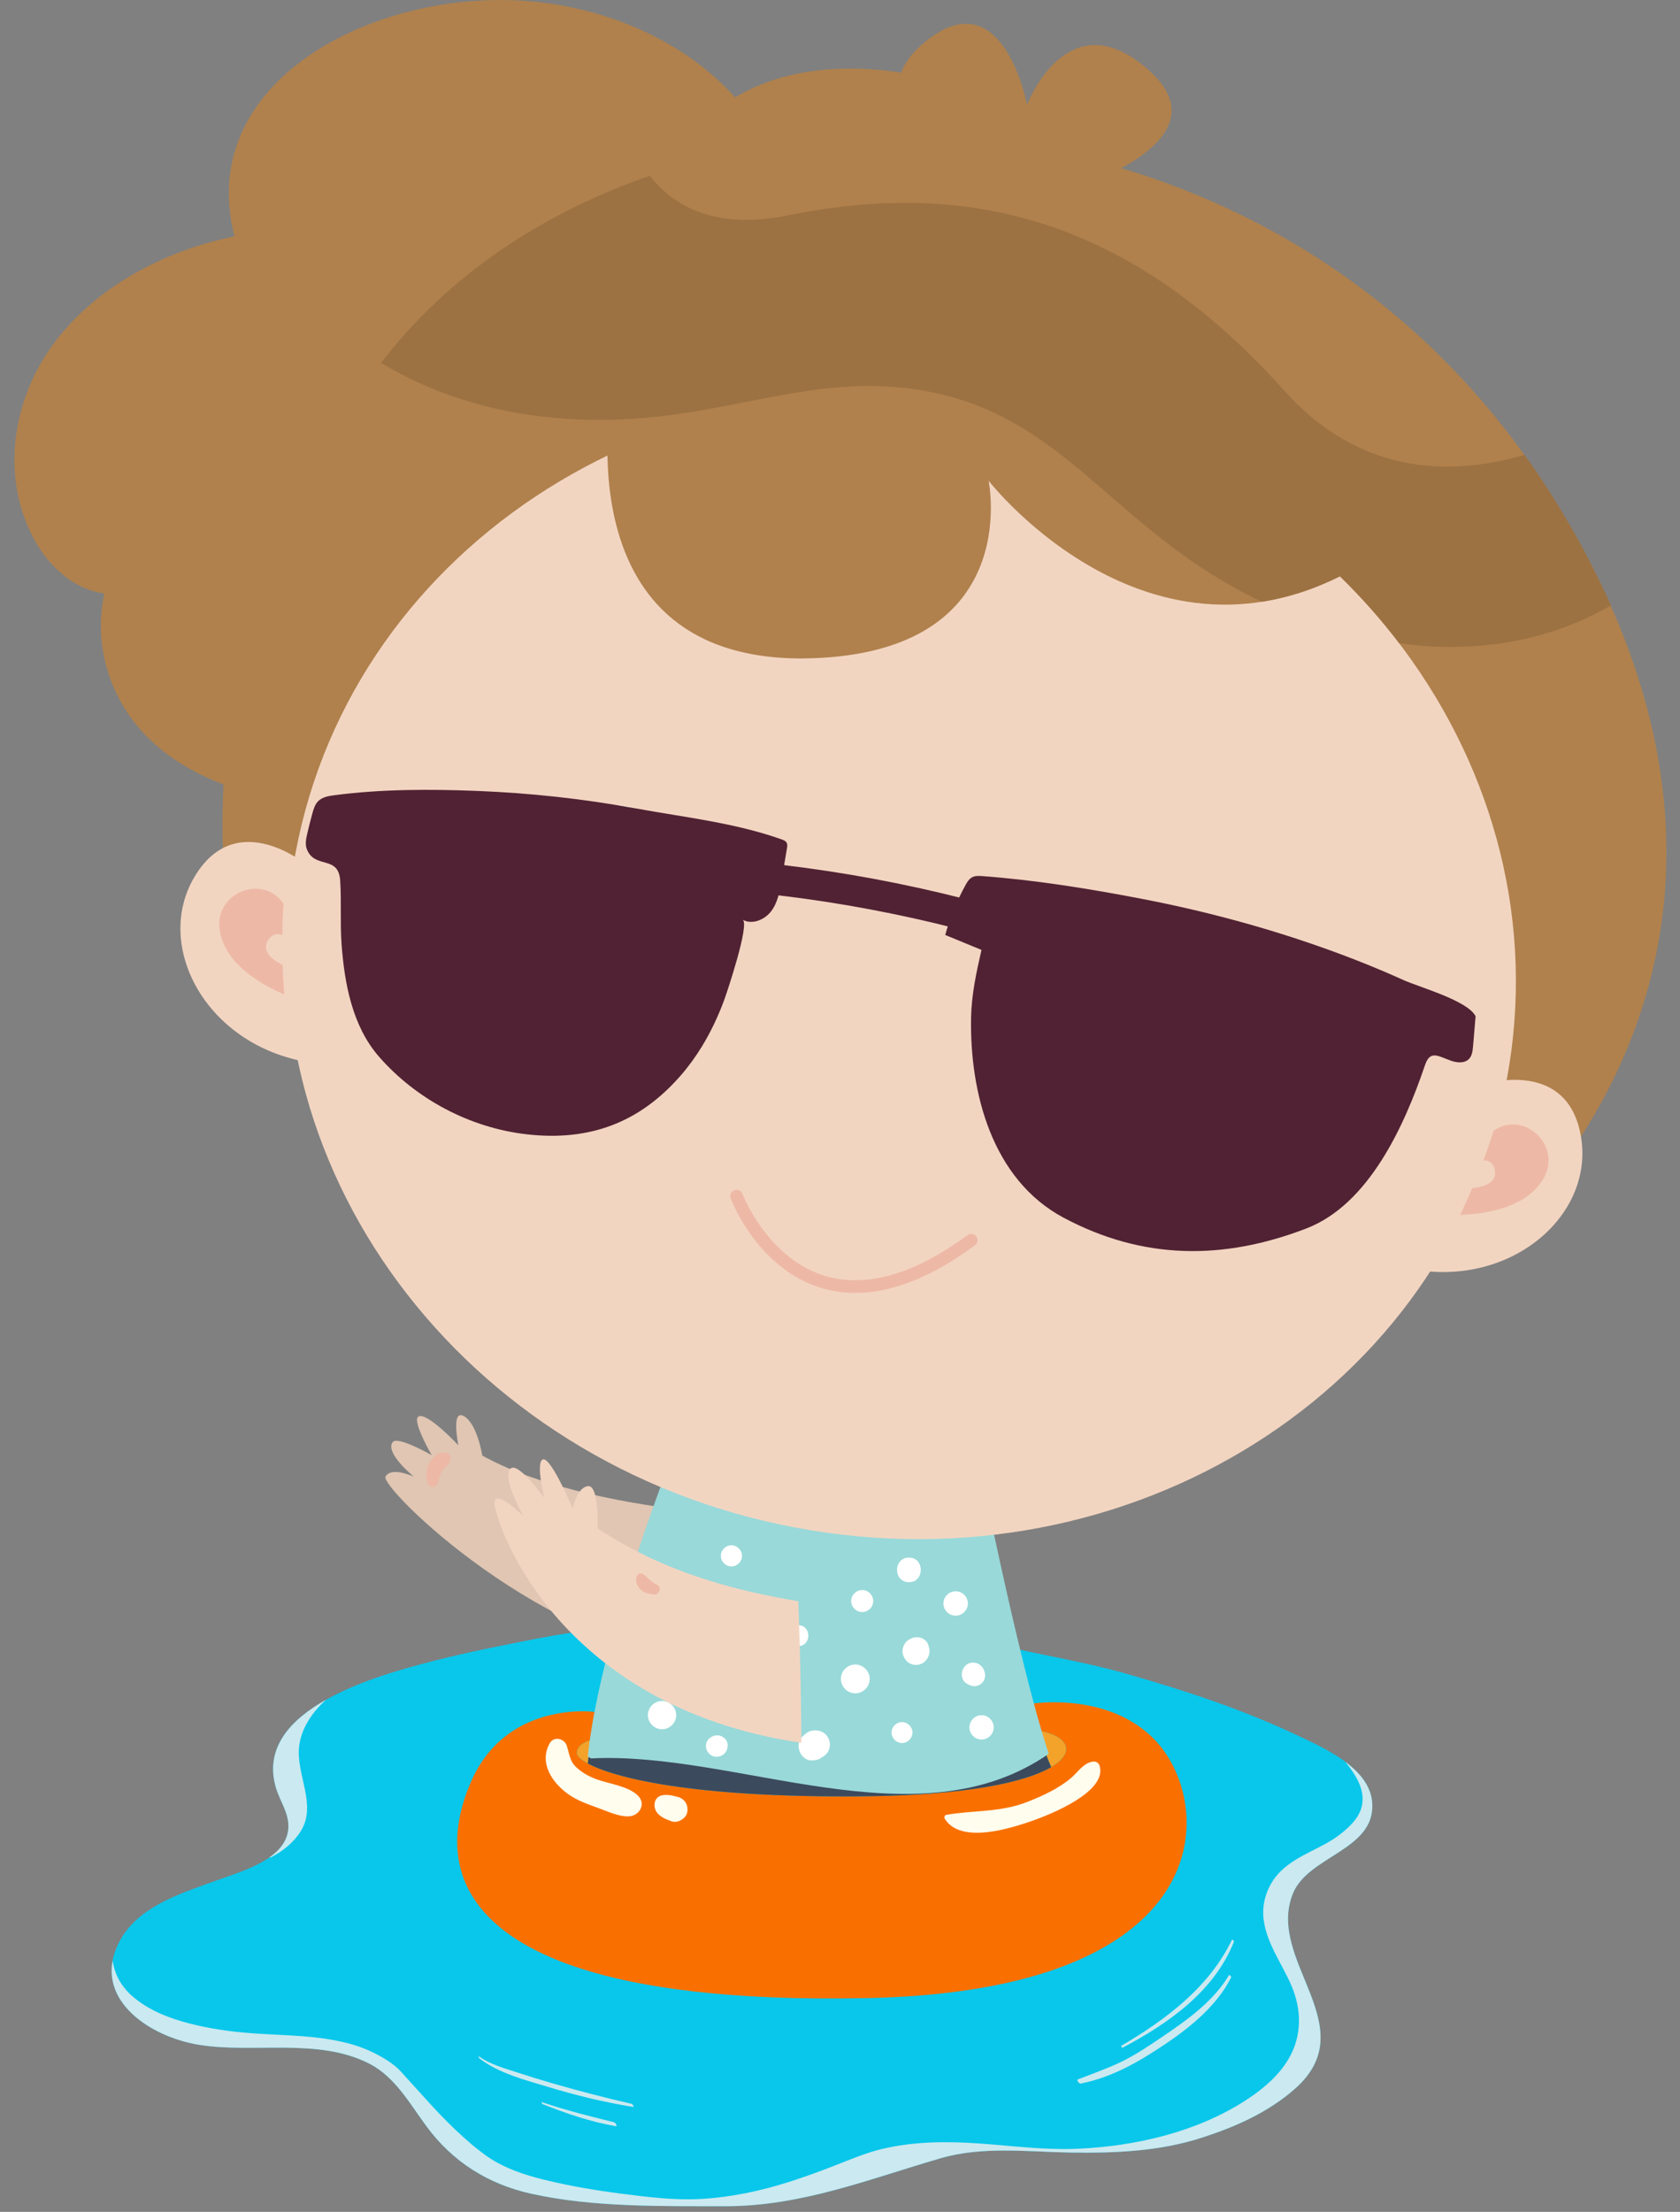 <?xml version="1.0" encoding="UTF-8"?>
<svg width="98px" height="129px" viewBox="0 0 98 129" version="1.1" xmlns="http://www.w3.org/2000/svg" xmlns:xlink="http://www.w3.org/1999/xlink">
    <rect x="0" y="0" width="98" height="129" fill="#808080" stroke="none"/>
    <!-- Generator: Sketch 53.1 (72631) - https://sketchapp.com -->
    <title>Group 5child3</title>
    <desc>Created with Sketch.</desc>
    <g id="Page-1" stroke="none" stroke-width="1" fill="none" fill-rule="evenodd">
        <g id="Group-5" transform="translate(0.842, 0.001)">
            <path d="M6.162,113.169 C4.388,116.429 7.759,118.785 10.818,119.263 C14.015,119.767 17.745,118.822 20.725,120.368 C22.203,121.132 23.074,122.703 24.029,123.999 C25.561,126.079 27.623,127.38 30.145,127.94 C33.737,128.74 37.755,128.662 41.423,128.67 C45.896,128.683 49.843,127.088 54.045,125.867 C56.479,125.161 59.104,125.498 61.603,125.539 C64.19,125.579 66.809,125.472 69.291,124.665 C71.255,124.025 73.136,123.2 74.701,121.816 C78.797,118.194 72.975,114.335 74.582,110.423 C75.481,108.23 79.36,107.907 79.207,105.177 C79.086,103.079 76.337,101.916 74.618,101.108 C71.515,99.654 68.23,98.581 64.916,97.63 C63.366,97.185 61.797,96.866 60.206,96.541 C58.56,96.206 56.923,95.828 55.255,95.576 C53.207,95.267 51.108,95.094 49.042,94.919 C47.028,94.748 45.018,94.658 42.997,94.643 C38.815,94.613 34.666,94.749 30.594,95.545 C28.554,95.943 26.511,96.339 24.503,96.852 C21.069,97.732 13.949,99.704 15.244,104.23 C15.483,105.069 16.057,105.767 15.974,106.676 C15.818,108.418 13.33,109.114 11.88,109.638 C9.867,110.367 7.495,111.08 6.32,112.9 C6.265,112.988 6.211,113.078 6.162,113.169" id="Fill-440" fill="#08C7EB"></path>
            <path d="M16.611,101.82 C16.399,103.458 17.663,105.235 16.713,106.779 C16.309,107.437 15.673,107.962 14.955,108.323 C14.923,108.327 14.891,108.332 14.86,108.337 C15.464,107.917 15.911,107.381 15.973,106.676 C16.056,105.767 15.483,105.069 15.244,104.23 C14.59,101.94 16.089,100.305 18.172,99.133 C17.39,99.846 16.749,100.753 16.611,101.82" id="Fill-441" fill="#CBE9F0"></path>
            <path d="M5.73,114.337 C5.842,115.169 6.251,115.877 6.888,116.428 C7.813,117.234 9.003,117.697 10.18,118.004 C11.388,118.318 12.626,118.492 13.87,118.582 C15.424,118.696 17.004,118.693 18.544,118.967 C19.361,119.114 20.173,119.331 20.918,119.701 C21.49,119.984 22.1,120.335 22.536,120.808 C23.733,122.111 24.871,123.466 26.196,124.645 C26.402,124.828 26.751,125.147 27.159,125.453 C27.323,125.584 27.493,125.71 27.67,125.828 C28.639,126.469 29.724,126.831 30.845,127.111 C32.373,127.49 33.924,127.75 35.483,127.948 C36.991,128.142 38.502,128.328 40.026,128.247 C41.795,128.15 43.533,127.778 45.221,127.241 C46.096,126.959 46.961,126.646 47.819,126.31 C48.722,125.961 49.614,125.575 50.558,125.343 C52.449,124.883 54.399,124.877 56.33,125.013 C58.233,125.149 60.117,125.404 62.029,125.317 C65.397,125.167 68.926,124.355 71.791,122.514 C72.896,121.802 73.98,120.886 74.538,119.667 C75.114,118.408 75.025,117.047 74.485,115.79 C73.882,114.384 72.758,112.957 72.85,111.352 C72.899,110.522 73.274,109.712 73.87,109.127 C74.371,108.64 74.982,108.3 75.602,107.985 C76.183,107.69 76.78,107.406 77.296,107.006 C77.848,106.582 78.462,106.019 78.604,105.304 C78.793,104.357 78.244,103.509 77.639,102.754 C78.495,103.391 79.147,104.178 79.207,105.176 C79.36,107.907 75.481,108.23 74.582,110.423 C72.974,114.335 78.796,118.193 74.701,121.816 C73.135,123.199 71.254,124.025 69.291,124.665 C66.809,125.472 64.19,125.579 61.603,125.539 C59.104,125.498 56.479,125.161 54.044,125.866 C49.842,127.087 45.896,128.683 41.422,128.67 C37.754,128.661 33.737,128.739 30.145,127.94 C27.623,127.379 25.561,126.079 24.029,123.999 C23.074,122.703 22.203,121.132 20.725,120.367 C17.745,118.822 14.014,119.767 10.818,119.263 C8.137,118.845 5.218,116.983 5.73,114.337" id="Fill-442" fill="#CBE9F0"></path>
            <path d="M18.813,111.485 C19.108,111.485 19.394,111.491 19.679,111.505 C19.479,110.85 19.374,110.179 19.374,109.498 C19.374,102.297 30.885,96.462 45.087,96.462 C59.287,96.462 70.799,102.297 70.799,109.498 C70.799,116.695 59.287,122.532 45.087,122.532 C36.183,122.532 28.336,120.236 23.722,116.752 C22.394,117.186 20.685,117.452 18.813,117.452 C14.603,117.452 11.192,116.117 11.192,114.467 C11.192,112.82 14.603,111.485 18.813,111.485" id="Fill-443" fill="#08C7EB"></path>
            <path d="M67.196,121.177 C67.196,121.516 67.881,121.792 68.719,121.792 C69.56,121.792 70.242,121.516 70.242,121.177 C70.242,120.837 69.56,120.561 68.719,120.561 C67.881,120.561 67.196,120.837 67.196,121.177" id="Fill-444" fill="#08C7EB"></path>
            <path d="M64.11,122.727 C64.11,122.891 64.44,123.024 64.846,123.024 C65.254,123.024 65.583,122.891 65.583,122.727 C65.583,122.56 65.254,122.428 64.846,122.428 C64.44,122.428 64.11,122.56 64.11,122.727" id="Fill-445" fill="#08C7EB"></path>
            <path d="M35.777,125.515 C35.777,125.854 36.458,126.132 37.298,126.132 C38.14,126.132 38.821,125.854 38.821,125.515 C38.821,125.176 38.14,124.899 37.298,124.899 C36.458,124.899 35.777,125.176 35.777,125.515" id="Fill-446" fill="#08C7EB"></path>
            <path d="M31.122,125.515 C31.122,125.681 31.451,125.816 31.857,125.816 C32.267,125.816 32.596,125.681 32.596,125.515 C32.596,125.352 32.267,125.218 31.857,125.218 C31.451,125.218 31.122,125.352 31.122,125.515" id="Fill-447" fill="#08C7EB"></path>
            <path d="M9.823,115.393 C9.823,115.558 10.153,115.69 10.558,115.69 C10.966,115.69 11.295,115.558 11.295,115.393 C11.295,115.228 10.966,115.094 10.558,115.094 C10.153,115.094 9.823,115.228 9.823,115.393" id="Fill-448" fill="#08C7EB"></path>
            <path d="M17.929,101.384 C17.929,101.549 18.258,101.682 18.664,101.682 C19.072,101.682 19.403,101.549 19.403,101.384 C19.403,101.22 19.072,101.086 18.664,101.086 C18.258,101.086 17.929,101.22 17.929,101.384" id="Fill-449" fill="#08C7EB"></path>
            <path d="M74.566,104.012 C74.566,104.178 74.896,104.31 75.301,104.31 C75.711,104.31 76.041,104.178 76.041,104.012 C76.041,103.849 75.711,103.715 75.301,103.715 C74.896,103.715 74.566,103.849 74.566,104.012" id="Fill-450" fill="#08C7EB"></path>
            <path d="M64.568,119.311 C67.157,117.795 69.686,115.903 71.019,113.139 C71.046,113.084 71.154,113.202 71.135,113.25 C69.974,116.158 67.324,117.999 64.655,119.419 C64.611,119.44 64.53,119.332 64.568,119.311" id="Fill-451" fill="#CBE9F0"></path>
            <path d="M62.042,121.27 C62.891,120.939 63.752,120.64 64.574,120.244 C65.398,119.843 66.163,119.325 66.92,118.815 C68.357,117.845 69.943,116.726 70.843,115.201 C70.878,115.142 71,115.277 70.973,115.33 C70.166,116.932 68.662,118.18 67.202,119.165 C65.652,120.214 64.053,121.153 62.193,121.517 C62.106,121.534 61.936,121.31 62.042,121.27" id="Fill-452" fill="#CBE9F0"></path>
            <path d="M27.126,119.946 C27.736,120.384 28.538,120.611 29.245,120.841 C29.968,121.079 30.694,121.301 31.427,121.513 C32.938,121.949 34.471,122.347 36.003,122.698 C36.063,122.713 36.174,122.891 36.082,122.876 C34.408,122.609 32.748,122.202 31.126,121.711 C29.817,121.318 28.22,120.906 27.127,120.049 C27.083,120.018 27.041,119.884 27.126,119.946" id="Fill-453" fill="#CBE9F0"></path>
            <path d="M30.776,122.601 C32.157,123.074 33.563,123.422 34.979,123.772 C35.053,123.79 35.197,124.021 35.077,124.001 C33.617,123.749 32.19,123.262 30.814,122.717 C30.783,122.704 30.719,122.58 30.776,122.601" id="Fill-454" fill="#CBE9F0"></path>
            <path d="M68.7,46.275 C72.684,37.9 71.223,27.622 65.024,20.424 C64.809,20.175 64.582,19.914 64.527,19.603 C64.456,19.193 64.695,18.799 64.889,18.423 C66.253,15.783 65.517,12.528 63.614,10.174 C61.712,7.821 58.806,6.267 55.785,5.237 C51.329,3.718 46.009,3.307 42.036,5.677 C39.075,2.371 34.477,0.387 29.778,0.051 C20.913,-0.583 10.512,4.756 12.837,13.784 C8.618,14.644 4.656,16.819 2.267,20.07 C-0.121,23.321 -0.766,27.67 1.025,31.22 C1.839,32.834 3.304,34.347 5.248,34.612 C4.64,37.323 5.393,40.259 7.262,42.455 C9.502,45.089 13.87,46.93 17.545,46.451" id="Fill-455" fill="#B0814D"></path>
            <path d="M39.322,88.106 C39.651,88.159 39.982,88.201 40.317,88.231 L40.301,88.381 C40.301,88.381 40.287,92.415 40.756,96.95 C30.838,96.223 21.304,86.727 21.646,86.117 C21.981,85.526 23.2,86.085 23.301,86.115 C23.209,86.057 21.602,84.714 22.065,84.104 C22.351,83.725 24.339,84.865 24.339,84.865 C24.339,84.865 23.223,82.935 23.54,82.638 C23.97,82.234 25.897,84.289 25.897,84.289 C25.897,84.289 25.447,82.126 26.231,82.597 C27.014,83.067 27.289,84.888 27.289,84.888 C30.882,86.884 36.236,87.751 39.322,88.106" id="Fill-456" fill="#E0C6B3"></path>
            <path d="M33.752,92.997 C33.606,92.842 33.422,92.873 33.236,92.909 C32.974,92.96 32.724,92.894 32.478,92.8 C32.313,92.736 32.132,92.939 32.226,93.094 C32.389,93.363 32.6,93.536 32.907,93.619 C33.19,93.696 33.618,93.695 33.787,93.413 C33.87,93.276 33.86,93.112 33.752,92.997" id="Fill-457" fill="#EDB9A6"></path>
            <path d="M25.216,84.737 C24.783,84.59 24.408,84.982 24.208,85.322 C23.975,85.719 23.977,86.145 24.145,86.563 C24.27,86.872 24.692,86.717 24.729,86.441 C24.761,86.195 24.842,85.947 24.983,85.741 C25.046,85.647 25.148,85.568 25.23,85.489 C25.359,85.364 25.412,85.243 25.445,85.071 C25.472,84.926 25.343,84.78 25.216,84.737" id="Fill-458" fill="#EDB9A6"></path>
            <path d="M47.083,92.06 C44.355,92.142 44.677,89.011 44.677,89.011 L44.719,88.817 C45.219,88.935 46.108,88.341 46.603,88.405 C47.707,88.547 48.409,89.253 49.473,89.157 C49.394,89.753 48.964,92.005 47.083,92.06" id="Fill-459" fill="#EFCBB1"></path>
            <path d="M44.672,89.547 C44.72,90.438 45.074,92.119 47.083,92.059 C48.497,92.018 49.091,90.734 49.332,89.846 C47.771,90.019 46.179,89.914 44.672,89.547" id="Fill-460" fill="#EFCBB1"></path>
            <path d="M33.678,101.466 C33.58,101.936 33.502,102.396 33.445,102.838 L33.442,102.844 C32.996,102.605 32.803,102.396 32.803,102.251 C32.803,101.73 33.439,101.524 33.678,101.466" id="Fill-461" fill="#F3A22A"></path>
            <path d="M59.663,100.915 C61.407,101.191 62.007,102.159 60.477,103.059 C60.217,102.453 59.944,101.727 59.663,100.915" id="Fill-462" fill="#F3A22A"></path>
            <path d="M44.041,116.48 C40.907,116.347 38.249,116.035 36.015,115.578 C26.211,113.573 24.531,108.766 26.623,103.934 C28.709,99.12 33.871,99.843 33.871,99.843 L34.047,99.889 C33.907,100.425 33.78,100.952 33.678,101.466 C33.438,101.523 32.803,101.73 32.803,102.251 C32.803,102.396 32.996,102.605 33.441,102.844 C34.979,103.676 39.512,104.848 49.385,104.763 C55.606,104.712 59.019,103.918 60.478,103.059 C62.007,102.159 61.407,101.191 59.663,100.915 C59.503,100.443 59.336,99.943 59.17,99.422 L59.36,99.362 C59.36,99.362 63.771,98.638 66.499,101.448 C69.52,104.554 70.263,112.819 58.034,115.611 C55.739,116.135 52.987,116.465 49.705,116.531 C47.665,116.574 45.778,116.556 44.041,116.48" id="Fill-463" fill="#F97000"></path>
            <path d="M35.817,94.527 C37.459,90.273 39.302,86.686 39.302,86.686 L39.384,86.558 C39.66,86.734 39.944,86.903 40.232,87.061 C41.652,87.858 43.196,88.46 44.718,88.817 L44.676,89.011 C44.676,89.011 44.355,92.141 47.083,92.06 C48.963,92.005 49.393,89.753 49.472,89.156 C51.734,88.947 53.871,88.224 55.748,87.085 C55.752,87.085 55.754,87.082 55.757,87.082 C55.775,87.073 55.794,87.064 55.815,87.052 C56.132,88.372 56.935,91.648 57.877,95.042 C58.292,96.534 58.733,98.045 59.17,99.423 C59.336,99.944 59.503,100.443 59.663,100.915 C59.944,101.727 60.216,102.453 60.477,103.059 C59.018,103.919 55.606,104.712 49.384,104.763 C39.511,104.848 34.979,103.676 33.441,102.844 L33.444,102.838 C33.502,102.396 33.58,101.936 33.677,101.466 C33.78,100.952 33.907,100.425 34.046,99.889 C34.509,98.124 35.145,96.268 35.817,94.527" id="Fill-464" fill="#3C4A5E"></path>
            <path d="M59.663,100.06 C59.503,99.478 59.336,98.864 59.17,98.223 C58.733,96.527 58.292,94.667 57.877,92.831 C56.935,88.653 56.133,84.621 55.815,82.997 C55.794,83.012 55.775,83.022 55.758,83.034 C55.755,83.034 55.752,83.038 55.748,83.038 C55.509,83.216 55.265,83.386 55.017,83.549 C54.812,83.809 54.605,84.064 54.398,84.319 C52.864,85.499 51.118,86.192 49.332,86.436 C49.091,87.529 48.497,89.109 47.083,89.16 C45.074,89.234 44.72,87.165 44.672,86.068 C42.632,85.457 40.749,84.258 39.31,82.53 L39.303,82.546 C39.303,82.546 37.459,86.961 35.817,92.197 C35.145,94.34 34.51,96.624 34.047,98.796 C33.907,99.456 33.78,100.105 33.678,100.738 C33.58,101.316 33.502,101.882 33.444,102.426 L33.441,102.434 C33.5,102.473 33.564,102.513 33.632,102.553 C42.192,102.121 52.645,107.605 60.338,102.283 C60.12,101.627 59.894,100.882 59.663,100.06" id="Fill-465" fill="#99D9D9"></path>
            <path d="M36.386,104.738 C35.807,104.149 34.652,104.038 33.897,103.748 C33.464,103.582 33.052,103.346 32.724,103.02 C32.389,102.688 32.361,102.233 32.218,101.808 C32.074,101.378 31.458,101.241 31.22,101.677 C30.585,102.834 31.381,103.987 32.325,104.652 C32.829,105.007 33.444,105.226 34.02,105.431 C34.568,105.627 35.307,105.986 35.894,105.926 C36.476,105.867 36.843,105.204 36.386,104.738" id="Fill-468" fill="#FFFDEE"></path>
            <path d="M39.243,105.351 L39.235,105.318 C39.18,105.074 38.961,104.87 38.722,104.806 C38.412,104.723 38.077,104.634 37.758,104.71 C37.356,104.804 37.252,105.247 37.404,105.579 C37.566,105.932 37.994,106.098 38.333,106.221 C38.582,106.312 38.863,106.2 39.047,106.033 C39.054,106.026 39.06,106.019 39.068,106.013 C39.251,105.847 39.296,105.582 39.243,105.351" id="Fill-469" fill="#FFFDEE"></path>
            <path d="M63.298,102.974 C63.239,102.787 63.072,102.711 62.888,102.741 C62.36,102.827 62.038,103.348 61.652,103.68 C60.922,104.307 59.979,104.736 59.094,105.085 C57.501,105.714 55.974,105.563 54.358,105.843 C54.261,105.859 54.219,105.989 54.267,106.067 C55.194,107.58 58.151,106.62 59.397,106.183 C60.417,105.826 63.776,104.495 63.298,102.974" id="Fill-470" fill="#FFFDEE"></path>
            <path d="M39.402,92.391 C39.387,92.369 39.373,92.347 39.36,92.324 C39.103,91.904 38.511,91.815 38.157,92.169 C37.789,92.537 37.91,93.095 38.312,93.371 C38.334,93.387 38.355,93.401 38.378,93.415 C39.004,93.823 39.804,93.016 39.402,92.391" id="Fill-471" fill="#FFFFFF"></path>
            <path d="M39.826,96.131 C39.825,96.124 39.826,96.119 39.825,96.113 C39.818,96.077 39.811,96.041 39.804,96.005 C39.739,95.665 39.184,95.665 39.12,96.005 C39.113,96.041 39.106,96.077 39.099,96.113 C39.098,96.119 39.098,96.124 39.097,96.131 C39.077,96.214 39.085,96.284 39.11,96.345 C39.163,96.499 39.311,96.566 39.462,96.561 C39.612,96.566 39.761,96.499 39.813,96.345 C39.839,96.284 39.847,96.214 39.826,96.131" id="Fill-472" fill="#FFFFFF"></path>
            <path d="M42.086,92.877 C41.185,92.877 41.185,94.274 42.086,94.274 C42.987,94.274 42.987,92.877 42.086,92.877" id="Fill-473" fill="#FFFFFF"></path>
            <path d="M43.701,98.244 C43.329,98.244 43.019,98.554 43.019,98.925 C43.019,99.296 43.329,99.606 43.701,99.606 C44.072,99.606 44.382,99.296 44.382,98.925 C44.382,98.554 44.072,98.244 43.701,98.244" id="Fill-474" fill="#FFFFFF"></path>
            <path d="M37.777,99.201 C37.327,99.201 36.952,99.576 36.952,100.027 C36.952,100.477 37.327,100.852 37.777,100.852 C38.227,100.852 38.603,100.477 38.603,100.027 C38.603,99.576 38.227,99.201 37.777,99.201" id="Fill-475" fill="#FFFFFF"></path>
            <path d="M45.719,94.783 C44.932,94.783 44.932,96.003 45.719,96.003 C46.506,96.003 46.506,94.783 45.719,94.783" id="Fill-476" fill="#FFFFFF"></path>
            <path d="M41.823,90.123 C41.487,90.123 41.207,90.404 41.207,90.74 C41.207,91.077 41.487,91.357 41.823,91.357 C42.16,91.357 42.441,91.077 42.441,90.74 C42.441,90.404 42.16,90.123 41.823,90.123" id="Fill-477" fill="#FFFFFF"></path>
            <path d="M52.178,90.841 C51.254,90.841 51.254,92.275 52.178,92.275 C53.103,92.275 53.103,90.841 52.178,90.841" id="Fill-478" fill="#FFFFFF"></path>
            <path d="M49.453,92.732 C49.103,92.732 48.81,93.024 48.81,93.374 C48.81,93.724 49.103,94.017 49.453,94.017 C49.803,94.017 50.096,93.724 50.096,93.374 C50.096,93.024 49.803,92.732 49.453,92.732" id="Fill-479" fill="#FFFFFF"></path>
            <path d="M49.05,97.075 C48.591,97.075 48.209,97.458 48.209,97.916 C48.209,98.374 48.591,98.757 49.05,98.757 C49.508,98.757 49.891,98.374 49.891,97.916 C49.891,97.458 49.508,97.075 49.05,97.075" id="Fill-480" fill="#FFFFFF"></path>
            <path d="M47.569,101.75 C47.569,101.528 47.479,101.313 47.323,101.156 C47.097,100.93 46.806,100.882 46.505,100.939 C46.288,100.98 46.133,101.124 45.979,101.266 C45.47,101.734 45.845,102.72 46.559,102.668 C46.717,102.657 46.869,102.643 47.006,102.553 C47.026,102.539 47.045,102.521 47.065,102.507 C47.359,102.376 47.569,102.106 47.569,101.75" id="Fill-481" fill="#FFFFFF"></path>
            <path d="M53.339,96.045 C53.337,96.041 53.334,96.029 53.329,96.016 C53.315,95.977 53.296,95.94 53.275,95.903 C53.297,95.94 53.311,95.968 53.322,95.991 C53.225,95.531 52.659,95.368 52.282,95.572 C52.253,95.588 52.226,95.607 52.196,95.621 C51.901,95.765 51.723,96.199 51.835,96.51 C51.838,96.517 51.84,96.524 51.843,96.532 C51.938,96.791 52.108,96.996 52.383,97.072 C52.645,97.144 52.946,97.071 53.136,96.873 C53.141,96.868 53.146,96.863 53.151,96.857 C53.356,96.643 53.437,96.324 53.339,96.045" id="Fill-482" fill="#FFFFFF"></path>
            <path d="M53.329,96.016 C53.333,96.025 53.336,96.036 53.339,96.045 C53.346,96.057 53.346,96.04 53.322,95.991 C53.322,95.993 53.323,95.995 53.324,95.996 C53.326,96.006 53.327,96.009 53.329,96.016" id="Fill-483" fill="#FFFFFF"></path>
            <path d="M51.774,100.434 C51.441,100.434 51.164,100.712 51.164,101.044 C51.164,101.377 51.441,101.655 51.774,101.655 C52.106,101.655 52.384,101.377 52.384,101.044 C52.384,100.712 52.106,100.434 51.774,100.434" id="Fill-484" fill="#FFFFFF"></path>
            <path d="M56.417,100.032 C56.029,100.032 55.707,100.355 55.707,100.741 C55.707,101.128 56.029,101.451 56.417,101.451 C56.804,101.451 57.126,101.128 57.126,100.741 C57.126,100.355 56.804,100.032 56.417,100.032" id="Fill-485" fill="#FFFFFF"></path>
            <path d="M54.904,92.803 C54.515,92.803 54.19,93.128 54.19,93.516 C54.19,93.905 54.515,94.23 54.904,94.23 C55.293,94.23 55.618,93.905 55.618,93.516 C55.618,93.128 55.293,92.803 54.904,92.803" id="Fill-486" fill="#FFFFFF"></path>
            <path d="M41.428,101.385 C41.319,101.292 41.294,101.277 41.158,101.228 C41.083,101.201 41.004,101.201 40.926,101.212 C40.919,101.213 40.912,101.215 40.906,101.215 C40.88,101.22 40.854,101.222 40.828,101.23 C40.66,101.272 40.505,101.379 40.421,101.523 C40.218,101.869 40.406,102.327 40.792,102.434 C41.069,102.511 41.391,102.389 41.524,102.127 C41.642,101.896 41.645,101.568 41.428,101.385" id="Fill-487" fill="#FFFFFF"></path>
            <path d="M56.604,97.552 C56.596,97.519 56.587,97.487 56.577,97.455 C56.447,97.045 55.977,96.828 55.592,97.054 C55.183,97.293 55.127,97.988 55.592,98.212 C55.623,98.227 55.653,98.243 55.683,98.26 C56.167,98.527 56.744,98.092 56.604,97.552" id="Fill-488" fill="#FFFFFF"></path>
            <path d="M13.799,59.26 C13.799,59.26 7.032,41.249 20.802,21.902 C34.572,2.555 72.778,1.662 89.847,29.177 C106.915,56.691 85.073,73.516 85.073,73.516" id="Fill-489" fill="#B0814D"></path>
            <path d="M16.402,49.725 C13.011,67.811 26.078,85.438 45.588,89.095 C65.096,92.752 83.66,81.055 87.05,62.969 C90.441,44.882 77.374,27.255 57.865,23.599 C38.356,19.941 19.793,31.639 16.402,49.725" id="Fill-490" fill="#F2D5C1"></path>
            <path d="M26.68,53.231 C25.89,57.443 28.664,61.497 32.876,62.286 C37.087,63.076 41.142,60.302 41.931,56.09 C42.72,51.878 39.947,47.824 35.735,47.035 C31.523,46.246 27.469,49.02 26.68,53.231" id="Fill-491" fill="#FFFFFF"></path>
            <path d="M27.283,53.344 C26.658,56.678 28.854,59.887 32.188,60.512 C35.522,61.137 38.732,58.942 39.357,55.607 C39.982,52.273 37.786,49.064 34.452,48.439 C31.118,47.814 27.908,50.01 27.283,53.344" id="Fill-492" fill="#373026"></path>
            <path d="M60.73,59.614 C59.94,63.826 62.714,67.88 66.926,68.669 C71.137,69.459 75.192,66.685 75.981,62.473 C76.771,58.261 73.997,54.207 69.785,53.418 C65.574,52.629 61.519,55.403 60.73,59.614" id="Fill-493" fill="#FFFFFF"></path>
            <path d="M61.333,59.727 C60.708,63.061 62.904,66.27 66.238,66.895 C69.573,67.52 72.782,65.325 73.407,61.99 C74.032,58.656 71.836,55.447 68.502,54.822 C65.168,54.197 61.958,56.393 61.333,59.727" id="Fill-494" fill="#373026"></path>
            <path d="M28.276,62.336 C28.66,61.177 27.426,59.539 25.52,58.678 C23.615,57.817 21.759,58.059 21.376,59.218 C20.992,60.377 22.226,62.015 24.131,62.876 C26.037,63.737 27.892,63.495 28.276,62.336" id="Fill-495" fill="#F1B081"></path>
            <path d="M17.174,50.533 C17.174,50.533 13.014,46.963 10.52,51.11 C8.025,55.257 11.325,61.197 17.493,61.999 L17.174,50.533 Z" id="Fill-496" fill="#F2D5C1"></path>
            <path d="M85.384,63.319 C85.384,63.319 90.555,61.498 91.378,66.267 C92.201,71.036 86.973,75.377 80.934,73.891 L85.384,63.319 Z" id="Fill-497" fill="#F2D5C1"></path>
            <path d="M34.96,22.139 C34.96,22.139 31.476,38.384 45.896,38.402 C58.992,38.321 56.826,28.034 56.826,28.034 C56.826,28.034 66.612,40.644 79.167,32.556 C91.722,24.468 62.59,7.287 34.96,22.139" id="Fill-498" fill="#B0814D"></path>
            <path d="M47.774,75.289 C47.547,75.247 47.323,75.192 47.101,75.126 C43.371,74.02 41.844,70.061 41.781,69.893 C41.71,69.703 41.806,69.49 41.997,69.419 C42.188,69.346 42.401,69.444 42.472,69.633 C42.486,69.671 43.94,73.422 47.316,74.42 C49.701,75.118 52.486,74.322 55.595,72.032 C55.76,71.913 55.991,71.947 56.112,72.111 C56.232,72.275 56.197,72.506 56.034,72.627 C53.005,74.856 50.231,75.749 47.774,75.289" id="Fill-499" fill="#EDB9A6"></path>
            <path d="M55.537,9.769 C55.537,9.769 48.529,6.242 53.099,2.461 C57.671,-1.32 59.069,6.109 59.069,6.109 C59.069,6.109 61.417,-0.091 66.134,4.061 C70.851,8.212 61.839,10.95 61.839,10.95" id="Fill-500" fill="#B0814D"></path>
            <path d="M14.776,54.873 C15.026,54.439 15.343,54.42 15.628,54.54 C15.641,53.411 15.7,52.714 15.7,52.714 C15.687,52.696 15.674,52.679 15.663,52.661 C14.44,50.948 11.691,52.09 11.963,54.177 C12.172,55.791 13.601,57.066 15.739,58.001 C15.692,57.393 15.663,56.816 15.646,56.281 C15.069,55.986 14.417,55.495 14.776,54.873" id="Fill-501" fill="#EDB9A6"></path>
            <path d="M86.361,68.292 C86.285,67.797 85.997,67.664 85.688,67.673 C86.085,66.616 86.282,65.945 86.282,65.945 C86.299,65.933 86.318,65.921 86.336,65.909 C88.096,64.755 90.245,66.815 89.236,68.662 C88.455,70.091 86.662,70.762 84.331,70.859 C84.594,70.309 84.831,69.782 85.041,69.289 C85.685,69.224 86.47,69.001 86.361,68.292" id="Fill-502" fill="#EDB9A6"></path>
            <path d="M88.088,26.522 C82.765,28.101 77.859,27.013 74.103,22.814 C65.326,13.003 55.95,10.357 45.169,12.552 C40.961,13.409 38.503,12.09 37.064,10.25 C30.704,12.447 25.227,16.142 21.388,21.166 C25.468,23.608 30.027,24.564 34.674,24.485 C42.266,24.355 47.456,21.199 54.599,23.137 C61.76,25.079 64.67,31.269 72.76,35.095 C74.219,34.87 75.744,34.396 77.322,33.611 C78.578,34.837 79.736,36.144 80.786,37.522 C85.012,38.091 89.302,37.522 93.128,35.309 C91.759,32.227 89.943,29.102 88.088,26.522" id="Fill-503" fill="#9D7242"></path>
            <path d="M29.758,49.881 C30.051,48.32 31.554,47.292 33.115,47.584 C34.676,47.877 35.704,49.38 35.412,50.941 C35.119,52.502 33.616,53.53 32.055,53.238 C30.494,52.945 29.466,51.442 29.758,49.881" id="Fill-504" fill="#FFFFFF"></path>
            <path d="M63.932,56.288 C64.224,54.726 65.727,53.698 67.288,53.991 C68.85,54.284 69.878,55.787 69.585,57.348 C69.292,58.909 67.789,59.937 66.229,59.644 C64.667,59.352 63.639,57.849 63.932,56.288" id="Fill-505" fill="#FFFFFF"></path>
            <path d="M28.002,87.611 C27.928,88.409 31.307,99.466 45.861,101.636 L45.902,101.637 C45.891,98.115 45.776,94.744 45.726,93.387 C42.596,92.849 38.183,91.907 34.023,89.136 C34.023,89.136 34.116,86.571 33.447,86.675 C32.775,86.779 32.57,87.987 32.57,87.987 C32.57,87.987 31.33,85.04 30.851,85.112 C30.374,85.186 30.904,87.361 30.904,87.361 C30.904,87.361 29.276,85.061 28.887,85.712 C28.493,86.36 29.698,88.43 29.698,88.43 C29.698,88.43 28.074,86.817 28.002,87.611" id="Fill-506" fill="#F2D5C1"></path>
            <path d="M36.345,91.872 C36.42,91.766 36.529,91.741 36.646,91.793 C36.799,91.862 36.914,92.011 37.038,92.126 C37.048,92.134 37.131,92.204 37.144,92.215 C37.115,92.189 37.22,92.266 37.234,92.276 C37.317,92.335 37.404,92.385 37.494,92.429 C37.763,92.56 37.636,93.008 37.343,92.991 C37.045,92.975 36.766,92.912 36.537,92.709 C36.322,92.518 36.156,92.139 36.345,91.872" id="Fill-507" fill="#EDB9A6"></path>
            <path d="M82.282,62.12 C81.081,65.669 79.002,70.245 75.364,71.644 C70.533,73.504 65.842,73.49 61.204,71.019 C57.021,68.79 55.715,63.709 55.805,59.318 C55.833,57.995 56.114,56.69 56.412,55.4 C55.707,55.11 55.001,54.819 54.296,54.528 C54.576,53.518 54.973,52.54 55.478,51.621 C55.576,51.443 55.686,51.258 55.866,51.163 C56.043,51.07 56.253,51.08 56.451,51.094 C59.555,51.321 62.739,51.838 65.797,52.427 C69.303,53.103 72.768,54.023 76.139,55.207 C77.792,55.788 79.423,56.432 81.019,57.154 C81.96,57.578 84.783,58.357 85.234,59.27 C85.184,59.855 85.135,60.44 85.086,61.024 C85.063,61.284 85.032,61.565 84.853,61.754 C84.597,62.024 84.156,61.987 83.804,61.864 C83.044,61.596 82.587,61.223 82.282,62.12" id="Fill-508" fill="#512233"></path>
            <path d="M40.099,61.037 C40.622,60.183 41.052,59.269 41.399,58.331 C41.579,57.843 42.904,53.876 42.478,53.639 C43.032,53.948 43.766,53.645 44.147,53.138 C44.529,52.63 44.644,51.978 44.748,51.352 C44.854,50.721 44.96,50.09 45.066,49.459 C45.082,49.36 45.098,49.253 45.054,49.162 C44.999,49.047 44.869,48.994 44.748,48.951 C42.017,47.984 39.097,47.668 36.261,47.149 C33.194,46.588 30.085,46.246 26.969,46.126 C24.221,46.019 21.408,46.019 18.683,46.375 C18.336,46.42 17.963,46.478 17.717,46.726 C17.531,46.914 17.451,47.181 17.38,47.436 C17.272,47.831 17.171,48.229 17.078,48.629 C17.01,48.924 16.947,49.241 17.057,49.524 C17.515,50.704 18.903,49.849 19.002,51.351 C19.082,52.579 18.992,53.819 19.082,55.051 C19.251,57.349 19.702,59.835 21.266,61.626 C23.439,64.113 26.586,65.784 29.911,66.157 C33.528,66.563 36.455,65.493 38.866,62.724 C39.325,62.198 39.735,61.632 40.099,61.037" id="Fill-509" fill="#512233"></path>
            <path d="M39.401,51.772 C46.505,52.155 53.367,53.453 60.126,55.658 C61.227,56.017 61.667,54.275 60.572,53.918 C53.664,51.665 46.62,50.367 39.369,49.976 C38.213,49.914 38.249,51.71 39.401,51.772" id="Fill-510" fill="#512233"></path>
        </g>
    </g>
</svg>
